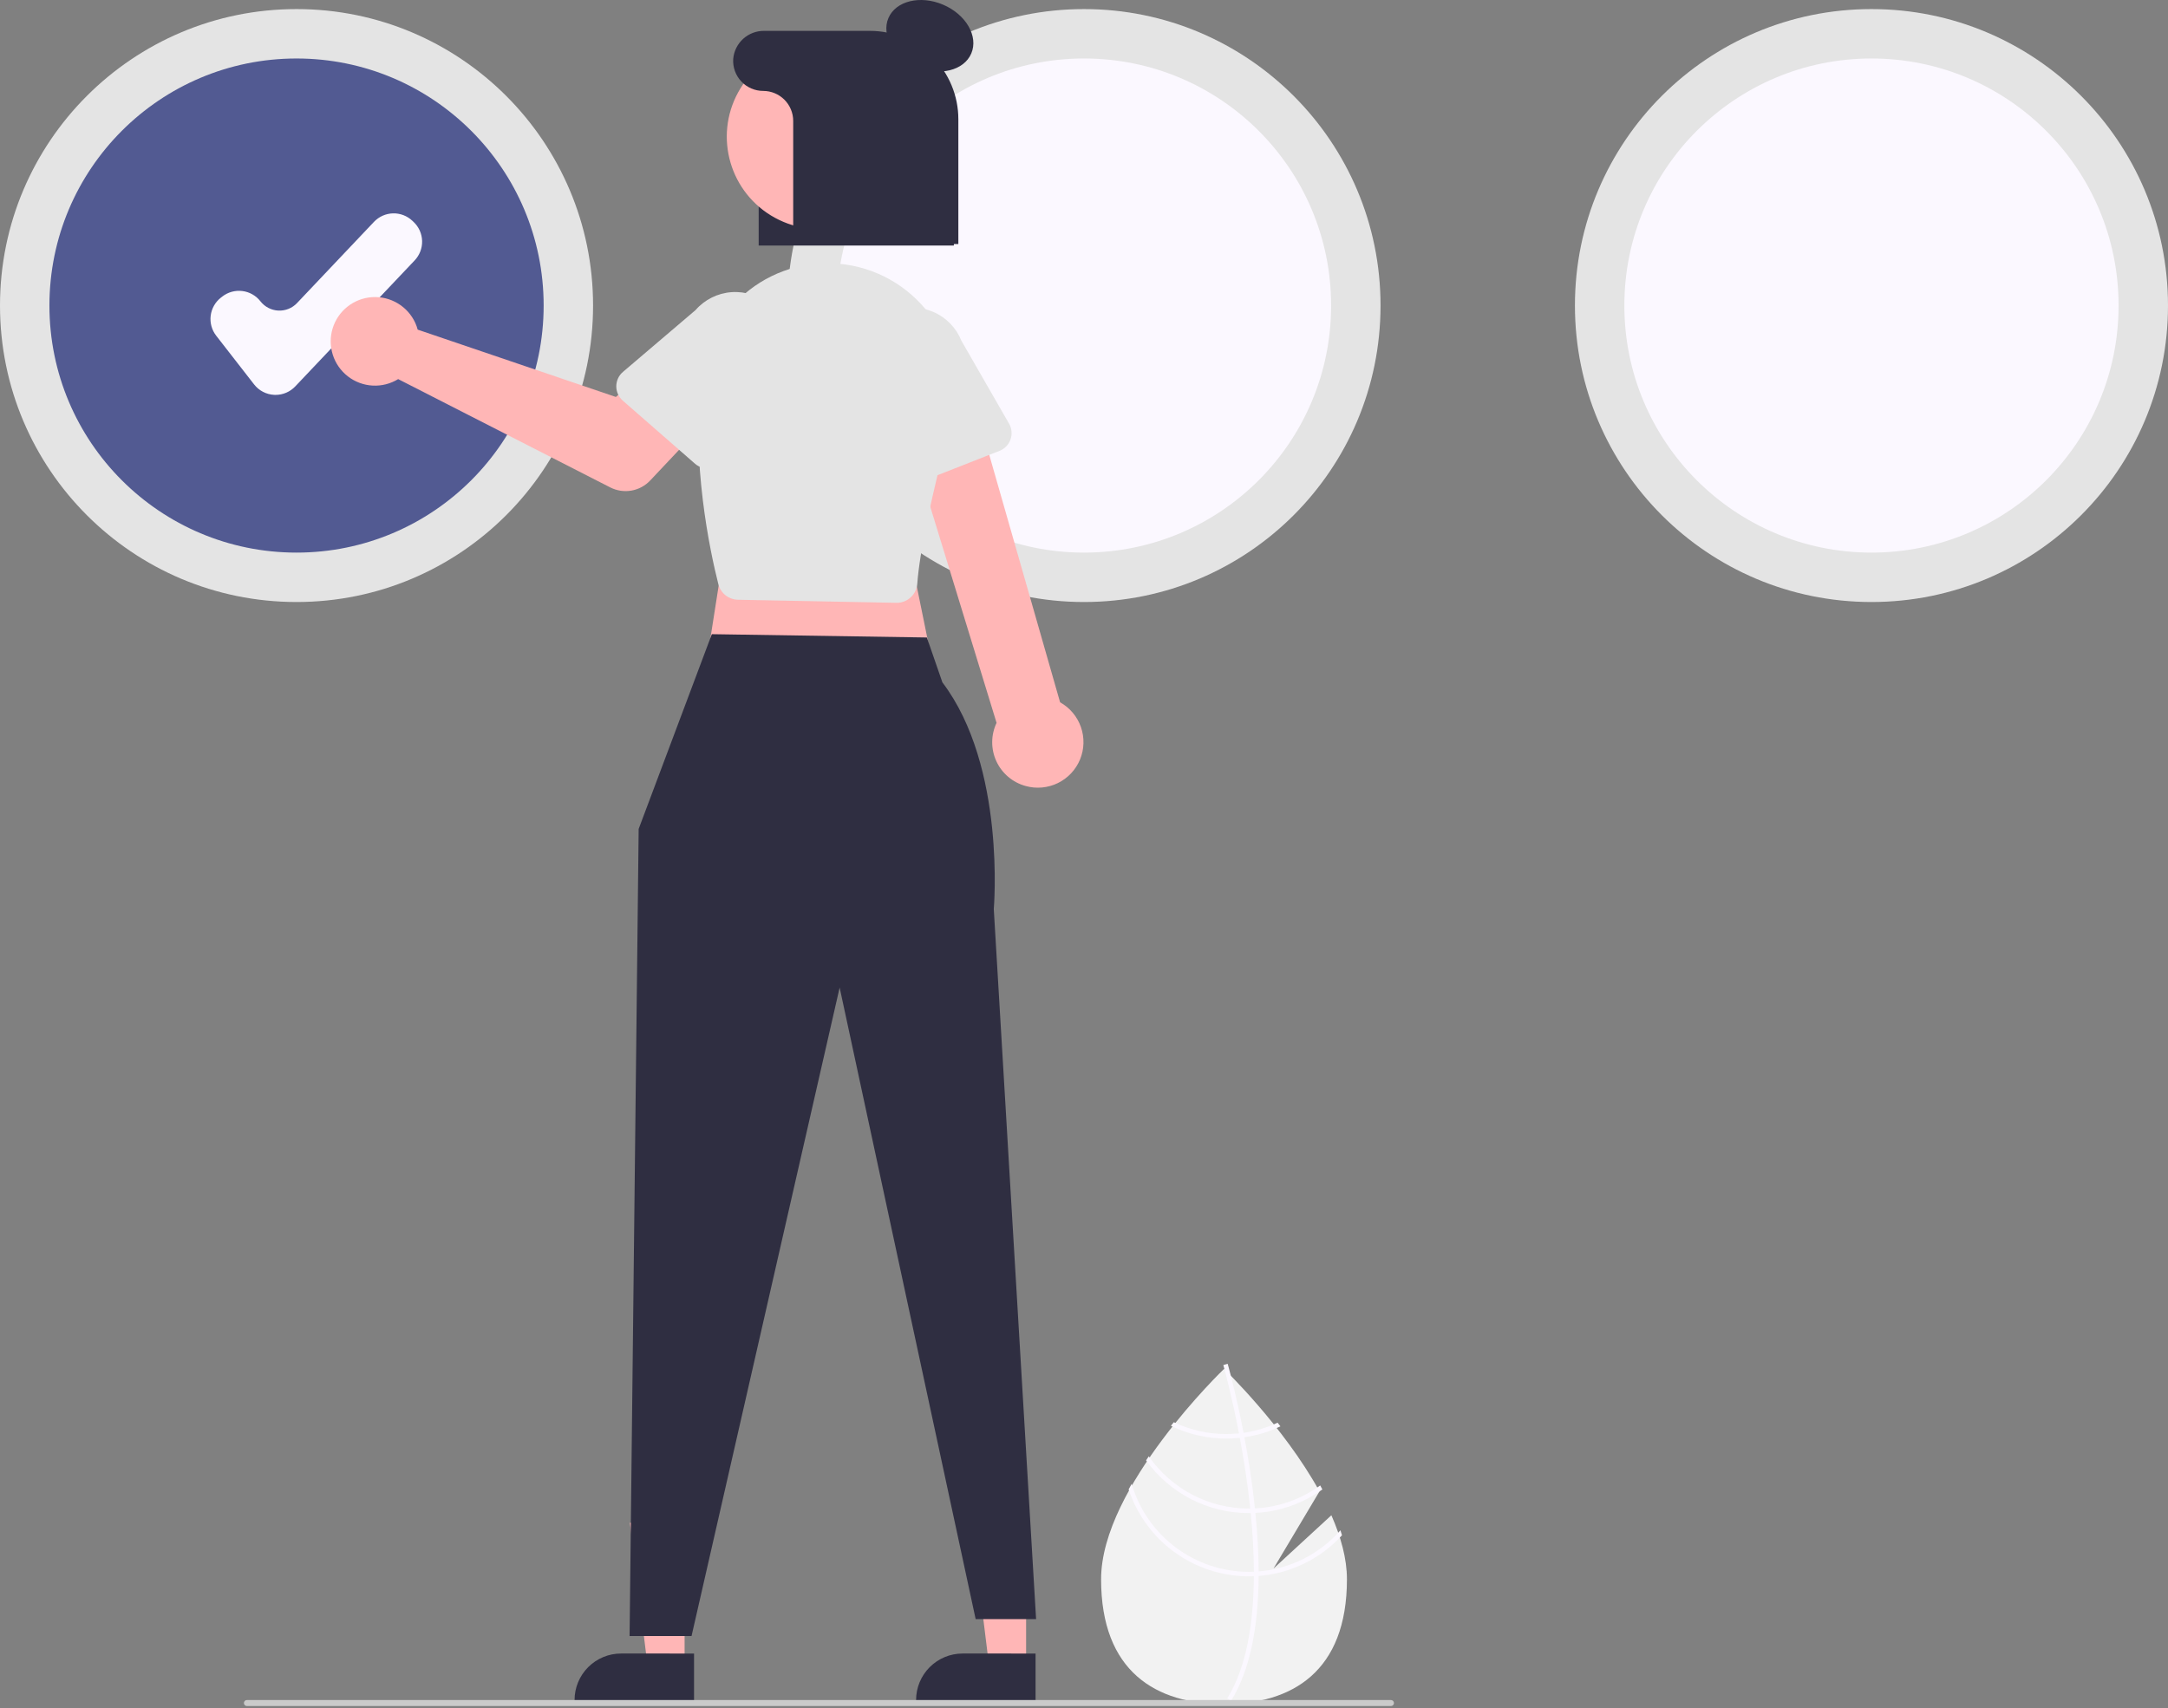 <svg width="722" height="569" viewBox="0 0 722 569" fill="none" xmlns="http://www.w3.org/2000/svg">
<rect x="0" y="0" width="722" height="569" fill="#808080" stroke="none"/>
<g clip-path="url(#clip0_14_91)">
<path d="M443.382 504.734L424.113 522.473L439.426 496.779C427.362 474.9 407.63 455.992 407.63 455.992C407.63 455.992 366.693 495.212 366.693 526.042C366.693 556.872 385.021 567.636 407.63 567.636C430.238 567.636 448.566 556.872 448.566 526.042C448.566 519.18 446.535 511.902 443.382 504.734Z" fill="#F2F2F2"/>
<path d="M419.157 523.434V524.953C419.067 542.617 416.088 556.399 410.243 566.104C410.16 566.247 410.07 566.382 409.987 566.525L409.332 566.127L408.708 565.735C415.193 555.256 417.487 540.443 417.57 525.036C417.578 524.539 417.585 524.035 417.578 523.531C417.555 517.009 417.156 510.411 416.517 504.002C416.472 503.505 416.419 503.001 416.366 502.497C415.479 494.041 414.2 485.962 412.891 478.943C412.801 478.446 412.703 477.95 412.605 477.461C410.341 465.589 408.031 456.99 407.504 455.087C407.444 454.854 407.407 454.726 407.399 454.696L408.114 454.493L408.121 454.485L408.843 454.282C408.851 454.312 408.979 454.741 409.189 455.539C409.994 458.518 412.086 466.605 414.14 477.273C414.23 477.754 414.328 478.25 414.418 478.747C415.486 484.442 416.532 490.806 417.359 497.487C417.57 499.164 417.758 500.82 417.924 502.452C417.984 502.956 418.037 503.46 418.082 503.957C418.774 510.885 419.132 517.378 419.157 523.434Z" fill="#FBF8FF"/>
<path d="M414.14 477.272C413.636 477.34 413.124 477.408 412.605 477.46C411.195 477.606 409.779 477.678 408.362 477.679C402.323 477.687 396.358 476.34 390.909 473.737C390.593 474.135 390.277 474.534 389.953 474.94C395.686 477.739 401.983 479.19 408.362 479.183C409.875 479.183 411.386 479.103 412.891 478.943C413.402 478.89 413.914 478.822 414.418 478.747C418.579 478.15 422.624 476.925 426.417 475.113C426.094 474.7 425.778 474.293 425.469 473.895C421.88 475.572 418.062 476.711 414.14 477.272Z" fill="#FBF8FF"/>
<path d="M417.924 502.452C417.405 502.482 416.886 502.497 416.366 502.497C416.208 502.505 416.043 502.505 415.885 502.505C409.341 502.505 402.894 500.922 397.094 497.892C391.293 494.863 386.311 490.475 382.573 485.104C382.272 485.548 381.971 485.992 381.678 486.443C385.574 491.878 390.71 496.306 396.658 499.361C402.607 502.415 409.198 504.009 415.885 504.009C416.096 504.009 416.306 504.009 416.517 504.002C417.044 503.994 417.563 503.979 418.082 503.956C426.114 503.545 433.858 500.829 440.387 496.133C440.147 495.689 439.906 495.245 439.658 494.801C433.312 499.412 425.759 502.071 417.924 502.452Z" fill="#FBF8FF"/>
<path d="M419.157 523.434C418.631 523.479 418.104 523.509 417.578 523.531C417.013 523.554 416.449 523.569 415.885 523.569C407.092 523.559 398.538 520.701 391.505 515.422C384.472 510.144 379.337 502.73 376.871 494.289C376.532 494.899 376.194 495.501 375.87 496.11C378.649 504.531 384.012 511.862 391.195 517.061C398.378 522.261 407.017 525.064 415.885 525.074C416.449 525.074 417.013 525.066 417.57 525.036C418.104 525.021 418.631 524.991 419.157 524.953C429.794 524.121 439.717 519.278 446.917 511.404C446.759 510.848 446.579 510.298 446.398 509.742C439.444 517.674 429.673 522.586 419.157 523.434Z" fill="#FBF8FF"/>
<path d="M98.754 200.532C153.294 200.532 197.508 156.318 197.508 101.778C197.508 47.238 153.294 3.024 98.754 3.024C44.214 3.024 0 47.238 0 101.778C0 156.318 44.214 200.532 98.754 200.532Z" fill="#E4E4E4"/>
<path d="M98.754 184.073C144.204 184.073 181.049 147.228 181.049 101.778C181.049 56.328 144.204 19.483 98.754 19.483C53.304 19.483 16.459 56.328 16.459 101.778C16.459 147.228 53.304 184.073 98.754 184.073Z" fill="#525A92"/>
<path d="M361 200.532C415.54 200.532 459.754 156.318 459.754 101.778C459.754 47.238 415.54 3.024 361 3.024C306.46 3.024 262.246 47.238 262.246 101.778C262.246 156.318 306.46 200.532 361 200.532Z" fill="#E4E4E4"/>
<path d="M361 184.073C406.45 184.073 443.295 147.228 443.295 101.778C443.295 56.328 406.45 19.483 361 19.483C315.55 19.483 278.705 56.328 278.705 101.778C278.705 147.228 315.55 184.073 361 184.073Z" fill="#FBF8FF"/>
<path d="M623.246 200.532C677.786 200.532 722 156.318 722 101.778C722 47.238 677.786 3.024 623.246 3.024C568.706 3.024 524.492 47.238 524.492 101.778C524.492 156.318 568.706 200.532 623.246 200.532Z" fill="#E4E4E4"/>
<path d="M623.246 184.073C668.696 184.073 705.541 147.228 705.541 101.778C705.541 56.328 668.696 19.483 623.246 19.483C577.796 19.483 540.951 56.328 540.951 101.778C540.951 147.228 577.796 184.073 623.246 184.073Z" fill="#FBF8FF"/>
<path d="M91.761 131.538C91.614 131.538 91.466 131.534 91.319 131.527C90.017 131.464 88.745 131.121 87.589 130.52C86.432 129.919 85.42 129.076 84.62 128.047L71.996 111.816C70.527 109.922 69.868 107.522 70.165 105.143C70.463 102.764 71.692 100.6 73.582 99.125L74.037 98.772C75.931 97.302 78.331 96.644 80.71 96.941C83.09 97.238 85.254 98.467 86.728 100.358C87.44 101.273 88.341 102.023 89.369 102.557C90.397 103.092 91.529 103.398 92.686 103.454C93.844 103.51 95 103.316 96.075 102.884C97.151 102.452 98.12 101.793 98.917 100.952L124.55 73.894C125.367 73.032 126.345 72.339 127.43 71.855C128.515 71.371 129.684 71.106 130.871 71.074C132.058 71.042 133.24 71.244 134.35 71.668C135.459 72.093 136.473 72.732 137.335 73.549L137.754 73.946C139.495 75.595 140.509 77.869 140.574 80.266C140.639 82.664 139.749 84.989 138.099 86.73L98.324 128.714C97.48 129.606 96.462 130.317 95.334 130.802C94.205 131.288 92.989 131.538 91.761 131.538Z" fill="#FBF8FF"/>
<path d="M317.657 81.782H252.657V25.253C252.724 21.752 254.176 18.421 256.695 15.99C259.214 13.559 262.594 12.225 266.094 12.282H287.701C304.219 12.282 317.657 25.254 317.657 41.199V81.782Z" fill="#2F2E41"/>
<path d="M341.722 554.819L329.383 554.818L323.512 507.223L341.724 507.224L341.722 554.819Z" fill="#FFB6B6"/>
<path d="M344.869 566.78L305.081 566.779V566.275C305.081 562.168 306.713 558.229 309.617 555.325C312.522 552.421 316.461 550.789 320.568 550.789L344.87 550.79L344.869 566.78Z" fill="#2F2E41"/>
<path d="M227.987 554.819L215.647 554.818L209.777 507.223L227.989 507.224L227.987 554.819Z" fill="#FFB6B6"/>
<path d="M231.134 566.78L191.346 566.779V566.275C191.346 562.168 192.978 558.229 195.882 555.325C198.786 552.421 202.725 550.789 206.833 550.789L231.135 550.79L231.134 566.78Z" fill="#2F2E41"/>
<path d="M242.886 172.448L234.834 223.78L311.328 224.786L301.263 175.468L242.886 172.448Z" fill="#FFB6B6"/>
<path d="M237.054 211.246L212.691 276.118L209.671 544.958H230.305L279.623 328.96L324.916 539.32H345.046L330.955 302.791C330.955 302.791 335.11 255.317 313.844 227.303L308.668 212.348L237.054 211.246Z" fill="#2F2E41"/>
<path d="M341.558 261.817C339.428 261.237 337.451 260.196 335.767 258.769C334.083 257.342 332.732 255.564 331.809 253.558C330.887 251.552 330.416 249.369 330.428 247.161C330.441 244.954 330.938 242.776 331.883 240.781L299.341 134.687L323.277 129.942L353.04 233.937C356.286 235.747 358.755 238.685 359.979 242.195C361.203 245.704 361.098 249.54 359.682 252.977C358.267 256.414 355.64 259.212 352.3 260.841C348.959 262.47 345.137 262.818 341.558 261.817Z" fill="#FFB6B6"/>
<path d="M298.492 200.797L245.763 199.779C244.256 199.747 242.801 199.222 241.62 198.284C240.44 197.346 239.6 196.047 239.229 194.586C236.402 183.394 230.183 154.226 233.481 125.176C234.132 119.548 235.906 114.108 238.696 109.177C241.486 104.247 245.237 99.926 249.727 96.471C254.217 93.015 259.354 90.496 264.834 89.061C270.315 87.625 276.027 87.304 281.634 88.115C287.549 88.962 293.218 91.05 298.269 94.242C303.32 97.433 307.639 101.657 310.943 106.636C314.247 111.614 316.461 117.235 317.439 123.129C318.418 129.023 318.14 135.058 316.622 140.837C309.985 166.043 306.235 184.076 305.479 194.435C305.367 195.933 304.768 197.353 303.773 198.478C302.778 199.604 301.442 200.372 299.969 200.667C299.531 200.754 299.085 200.798 298.639 200.798C298.59 200.798 298.541 200.798 298.492 200.797Z" fill="#E4E4E4"/>
<path d="M138.322 107.605C138.639 108.315 138.899 109.05 139.1 109.801L205.103 132.229L217.857 121.087L237.187 138.137L216.526 160.055C214.857 161.826 212.658 163.008 210.261 163.422C207.863 163.837 205.395 163.463 203.228 162.356L132.601 126.28C130.047 127.847 127.077 128.599 124.085 128.436C121.093 128.273 118.222 127.204 115.853 125.369C113.484 123.535 111.729 121.022 110.823 118.166C109.917 115.311 109.901 112.246 110.779 109.381C111.656 106.517 113.385 103.987 115.736 102.129C118.086 100.27 120.947 99.172 123.937 98.979C126.927 98.786 129.905 99.508 132.474 101.049C135.044 102.59 137.084 104.876 138.322 107.605Z" fill="#FFB6B6"/>
<path d="M205.24 128.652C205.245 127.743 205.446 126.846 205.829 126.022C206.213 125.198 206.77 124.466 207.462 123.877L231.629 103.291C234.687 99.786 239.011 97.638 243.651 97.316C248.291 96.995 252.87 98.527 256.382 101.577C259.894 104.626 262.053 108.944 262.386 113.584C262.719 118.223 261.198 122.805 258.157 126.325L240.947 153.124C240.456 153.889 239.806 154.539 239.041 155.03C238.276 155.521 237.414 155.841 236.514 155.969C235.614 156.096 234.697 156.029 233.826 155.77C232.955 155.511 232.149 155.068 231.464 154.47L207.404 133.455C206.719 132.857 206.171 132.119 205.797 131.29C205.424 130.461 205.234 129.561 205.24 128.652Z" fill="#E4E4E4"/>
<path d="M297.883 161.561C297.079 161.138 296.375 160.546 295.82 159.826C295.265 159.106 294.872 158.275 294.667 157.39L287.522 126.458C285.82 122.129 285.904 117.303 287.756 113.036C289.607 108.77 293.075 105.412 297.399 103.698C301.723 101.985 306.55 102.057 310.821 103.897C315.092 105.737 318.46 109.196 320.184 113.515L336.049 141.133C336.501 141.921 336.779 142.797 336.862 143.702C336.946 144.608 336.833 145.52 336.532 146.378C336.231 147.235 335.749 148.018 335.118 148.672C334.487 149.327 333.723 149.838 332.877 150.17L303.143 161.851C302.297 162.184 301.389 162.331 300.481 162.28C299.573 162.23 298.687 161.985 297.883 161.561Z" fill="#E4E4E4"/>
<path d="M323.463 17.806C325.904 12.09 321.706 4.818 314.085 1.563C306.464 -1.692 298.307 0.302 295.866 6.017C293.424 11.733 297.623 19.005 305.244 22.261C312.864 25.516 321.021 23.521 323.463 17.806Z" fill="#2F2E41"/>
<path d="M299.822 60.29C307.975 45.377 302.494 26.678 287.58 18.526C272.667 10.373 253.968 15.854 245.815 30.767C237.663 45.681 243.144 64.38 258.057 72.532C272.971 80.685 291.67 75.204 299.822 60.29Z" fill="#FFB6B6"/>
<path d="M289.701 10.282H254.5C251.919 10.249 249.421 11.192 247.507 12.923C245.593 14.655 244.404 17.045 244.179 19.616C244.088 20.983 244.279 22.353 244.739 23.643C245.199 24.932 245.919 26.114 246.855 27.114C247.79 28.114 248.921 28.911 250.177 29.456C251.433 30.001 252.788 30.282 254.158 30.282C256.81 30.282 259.353 31.336 261.229 33.211C263.104 35.086 264.158 37.63 264.158 40.282V81.282H319.158V39.739C319.158 35.87 318.396 32.04 316.915 28.466C315.435 24.892 313.265 21.645 310.53 18.91C307.795 16.174 304.547 14.005 300.973 12.524C297.4 11.044 293.569 10.282 289.701 10.282Z" fill="#2F2E41"/>
<path d="M463.224 568.282H82.224C81.959 568.282 81.705 568.177 81.517 567.989C81.33 567.802 81.224 567.547 81.224 567.282C81.224 567.017 81.33 566.762 81.517 566.575C81.705 566.387 81.959 566.282 82.224 566.282H463.224C463.49 566.282 463.744 566.387 463.931 566.575C464.119 566.762 464.224 567.017 464.224 567.282C464.224 567.547 464.119 567.802 463.931 567.989C463.744 568.177 463.49 568.282 463.224 568.282Z" fill="#CACACA"/>
</g>
<defs>
<clipPath id="clip0_14_91">
<rect width="722" height="568.282" fill="white"/>
</clipPath>
</defs>
</svg>
